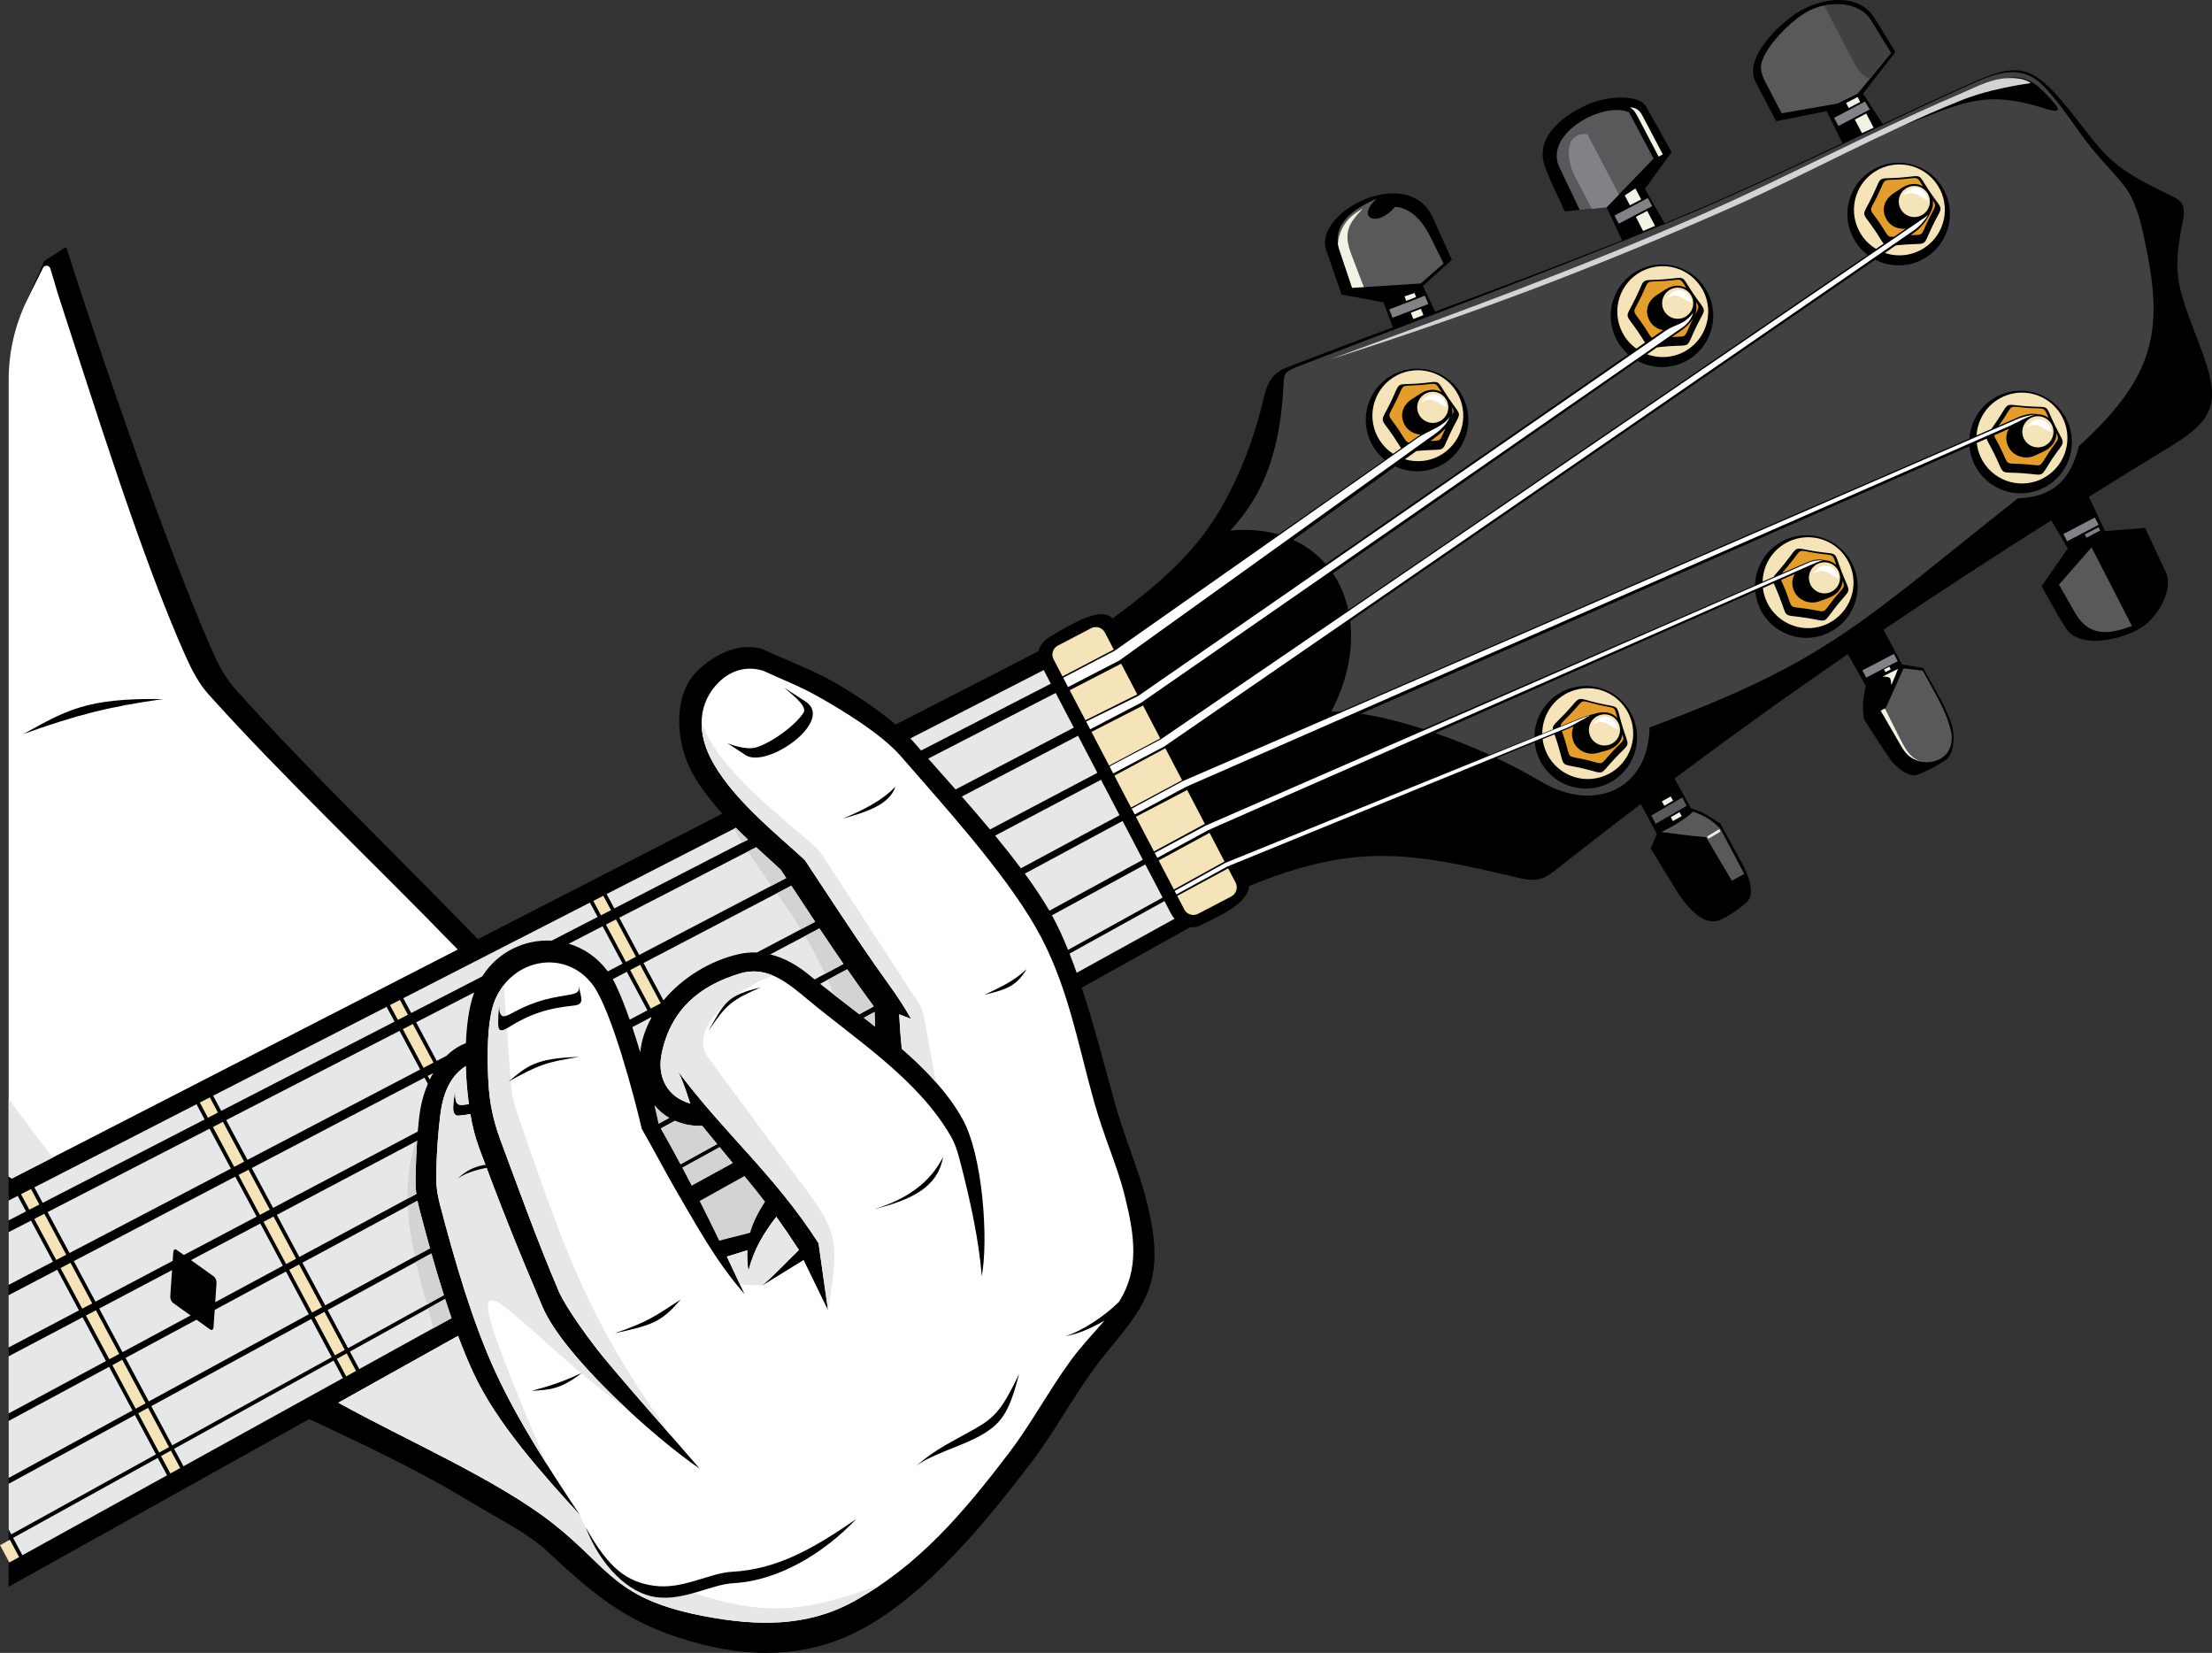 <?xml version="1.0" encoding="UTF-8"?>
<svg id="Calque_2" data-name="Calque 2" xmlns="http://www.w3.org/2000/svg" viewBox="0 0 471.06 351.95">
  <rect x="0" y="0" width="471.06" height="351.95" fill="#333333" stroke="none"/>
  <defs>
    <style>
      .cls-1 {
        fill: #58595b;
      }

      .cls-1, .cls-2, .cls-3, .cls-4, .cls-5, .cls-6, .cls-7, .cls-8, .cls-9, .cls-10 {
        fill-rule: evenodd;
        stroke-width: 0px;
      }

      .cls-3 {
        fill: #d1d3d4;
      }

      .cls-4 {
        fill: #f0f2e3;
      }

      .cls-5 {
        fill: #f5e3ba;
      }

      .cls-6 {
        fill: #fff;
      }

      .cls-7 {
        fill: #414042;
      }

      .cls-8 {
        fill: #e6e7e8;
      }

      .cls-9 {
        fill: #e39c2e;
      }

      .cls-10 {
        fill: #808285;
      }
    </style>
  </defs>
  <g id="Calque_1-2" data-name="Calque 1">
    <g>
      <path class="cls-2" d="M462.41,94.96c-5.96,3.62-11.8,7.22-17.57,10.81l3.43,7.32,8.54-.67,4.39,9.37c1.89,4.04-2.21,10.21-5.46,12.02-5.2,2.91-13.08,4.05-15.75.02-.15-.23-.3-.46-.44-.69-1.72-2.7-3.17-5.56-4.78-8.33l4.78-6.87.8-1.15-.8-1.36-2.72-4.64c-12.17,7.68-23.99,15.38-35.72,23.31l3.94,7.37,4.53.78,3.5,6.31c1.04,1.88,1.93,3.86,2.59,5.9.62,1.91.54,6.11-1.27,7.33-1.89,1.28-3.94,2.37-6.08,3.18-1.8.68-4.66-1.73-5.61-3.05-2.07-2.86-3.87-5.89-5.8-8.84-.28-3.21-.28-3.66.42-7.09l-3.84-6.7c-12.26,8.43-24.46,17.18-36.89,26.47l3.52,6.37c2.28.68,3.15,1.19,6.26,3.29l4.59,8.38c1.14,2.08,3.06,6.47.98,8.32-1.67,1.49-3.54,2.8-5.59,3.73-3.71,1.69-7.61-3.39-9.34-6.21l-5.48-8.97,1.29-3.1-3.41-6.38c-5.18,3.94-10.42,7.99-15.72,12.15-4.43,3.49-5.3,4.78-10.54,3.53-22.97-5.47-34.49-7.42-57.14,1.78-.4,4.1-7.08,6.67-10.32,8.36-.74.39-1.52.51-2.28.43l-9.67,5.4-13.38,7.46c2.74,8.3,4.99,17.21,6.97,24.3,2.3,8.23,5.08,14.26,6.75,20.83,3.01,11.84,2.41,18.33-3.41,26.22-2.65,3.6-5.17,6.33-7.81,9.94-4.68,6.42-8.43,13.5-13.25,19.82-9.56,12.52-21.99,27.86-36.07,35.48-9.84,5.32-21.18,6.55-34.1,3.24-14.95-3.84-22.02-9.64-32.96-19.86-4.18-3.9-11.28-7.38-16.48-10.58-10.06-6.19-23.73-12.69-34.18-17.52L1.84,337.87v-5.44l-1.84-3.43,1.84-1.02V80.88c0-.51,0-1,.03-1.5,0-.25.02-.48.03-.73v-.06c.02-.32.05-.66.07-.98,0-.06.02-.13.02-.19.03-.32.06-.64.1-.96v-.06c.04-.36.09-.72.14-1.07.04-.32.09-.64.14-.95.07-.41.15-.81.23-1.21.07-.35.14-.7.22-1.04t0-.02c.08-.35.17-.7.26-1.05.15-.59.32-1.19.51-1.76.08-.25.16-.5.24-.74.11-.33.23-.66.35-.99.11-.3.22-.59.34-.89.35-.89.74-1.76,1.15-2.63h0s3.77-8.49,3.77-8.49l4.65-2.96c7.56,23.62,21.55,64.26,31.02,85.77,1.28,2.91,2.75,5.82,4.86,8.2,15.35,17.23,34.93,35.92,51.79,53.41l52.06-26.73c-2.74-3.02-5.22-6.28-6.89-9.66-3.12-6.32-3.57-16.1,1.92-21.08,4.12-3.74,8.95-5.62,13.44-4.32,3.75,1.74,10.96,4.61,14.57,6.63,4.08,2.28,9.6,5.83,13.88,9.46l30.4-15.61c.28-1.3,1.3-2.44,2.71-3.25,4.31-2.49,10.55-6.42,13.06-3.73,12.85-9.41,19.67-16.4,25.01-26.98,3.43-6.8,5.54-13,7.29-20.32.64-2.65,1.62-4.91,4.77-6.12,7.56-2.93,15.11-5.77,22.64-8.58l-2.01-5.31-8.92-1.67-3.1-9c-1.95-4.39,3.01-9.5,8.88-11.58,3.28-1.16,6.86-1.38,9.68,0,1.67.81,3.08,2.19,4.01,4.26l4.02,8.91-6.16,5.59,2.59,5.45c13.27-4.94,26.53-9.87,39.83-15.16l-3.31-7.04-3.12.3-2.59.25-3.2.32c-.43-.97-.87-1.91-1.32-2.87-1.04-2.22-2.1-4.45-2.93-6.76-2.26-6.4,4.36-11.21,9.9-13.45,2.91-1.18,10.02-2.19,11.73.85l5.38,9.61-5.69,7.83,1.09,1.91,3.09,5.4c.41-.17.83-.34,1.25-.51,3.86-1.59,7.66-3.22,11.42-4.88,8.55-3.77,16.87-7.71,25.21-11.66l-3.35-6.82-10.76,2.15-4.38-8.39c-2.7-5.17,5.47-12.83,9.52-15.12,4.93-2.79,12.45-3.91,15.88,1.65l4.38,7.11-6.9,8.88,4.2,6.46c6.24-2.95,12.52-5.89,18.94-8.75,8.73-3.89,12.31-4.23,18.87,3.46,8.94,10.49,8.42,13.12,21.42,19.5,3.62,1.78,5.53,2.04,4.71,6.23-2.33,11.87-1.33,13.88,3.64,26.89,4.29,11.23,3.77,15.21-6.1,21.21Z"/>
      <path class="cls-6" d="M97.48,202.18L11.25,246.46l-8.75,4.49-.66-.41V80.88c0-6.03,1.38-11.74,3.84-16.83h0s3.48-7.01,3.48-7.01c.34-.68,1.34-.6,1.56.13l1.64,5.49c7.6,23.24,17.61,55.65,27.14,77,1.3,2.9,2.78,5.82,4.91,8.19,15.74,17.54,35.88,36.57,53.06,54.33Z"/>
      <path class="cls-8" d="M11.25,246.46l-8.75,4.49c-.22-.23-.44-.46-.66-.69v-16.26c3.03,4.18,6.16,8.32,9.41,12.45Z"/>
      <path class="cls-3" d="M148.99,255.73l9.54-5.32c1.49,1.77,2.94,3.57,4.39,5.47-1.38,2.17-2.51,4.25-3.17,6.61-2.15.61-4.45,1.09-6.58,1.7-1.36-2.82-2.76-5.65-4.18-8.46h0Z"/>
      <path class="cls-6" d="M176.33,278.96l-2.02-14.25c-9.41-14.6-19.71-22.97-29.88-36.52,1.37,2.82,1.87,4.84,2.55,6.78-4.68-1.31-7.2-5.46-6.04-10.82,1.98-9.16,7.94-14.25,16.63-16.86,5.89-1.77,10.27,2.08,14.51,5.6,10.65,8.83,23.56,17.06,30.49,29.21,1.08,1.9,1.6,4.08,2.15,6.2,1.84,7.15,3.81,16.04,4.34,23.43,1.45-7.26.34-25.95-4.29-33.81-3.07-5.39-7.66-10.18-12.74-14.62-.25-2.43-.43-4.87-.54-7.32l2.54.98c-2.63-4.59-4.44-6.84-7.53-11.26-5.11-7.3-10.09-15.02-15.11-22.57-5.52-5.15-16.05-13.39-20.24-22.06-2.62-5.42-2.52-11.39,1.92-15.8,2.4-2.38,5.74-3.59,9.42-2.46,3.75,1.74,7.63,3.22,11.24,5.23,5.49,3.06,13.98,8.22,18.13,13,9.03,10.39,21.79,24.42,28.63,36.29,6.8,11.8,8.88,24.31,12.44,37.04,2.3,8.23,4.95,13.62,6.58,20.2,2.09,8.43,3.21,15.61-1.2,22.61-2.94,2.96-7.79,6.21-11.44,7.34,2.55-.42,5.67-1.74,8.34-3.33-2.42,2.81-4.99,5.49-7.18,8.49-4.68,6.42-8.43,13.5-13.25,19.82-9.56,12.52-19.21,24.02-33.29,31.65-9.84,5.33-20.42,5.05-31.13,3.06-19.49-3.63-20.41-10.18-32.46-19.7-11.91-9.4-31.34-17.78-45.86-25.83l25.49-14.23c1.02,2.71,2.1,5.34,3.25,7.84,4.94,10.74,14.79,21.63,22.73,30.33-6.52-9.81-13.13-19.89-18.07-30.63-4.85-10.53-8.72-23.92-11.68-35.25-.83-3.17-.91-4.64-.83-7.83.09-3.84.37-7.68.83-11.49.66-5.45,2.65-8.64,5.43-10.42.04,1.4.12,2.72.21,3.9.12,1.4.26,2.81.45,4.21-.34.05-.75.1-1.26.16-1.93.23-1.54-1.57-1.73-3.02-.12,2.03-1.09,5.46.83,5.3.93-.07,1.72-.19,2.47-.33.42,2.47,1.01,4.9,1.88,7.25,4.62,12.42,8.31,21.67,13.52,33.86,4.46,10.43,23.85,27.9,33.45,34.4-6.87-7.98-13.73-15.57-20.45-23.67-2.59-3.13-8.04-10.52-9.57-14.11-4.51-10.55-8.39-21.36-12.39-32.11-1.67-4.49-2.35-8.26-2.58-12.17-.28-4.73-.44-13.37,1.39-17.73,3.78-8.98,15.12-10.93,20.86-3.18,3.92,5.3,8.84,23.86,10.4,30.6,2.52,4.37,4.74,8.71,7.29,13.09,2.89,4.97,5.68,9.95,8.86,14.63v.09s.05-.01.05-.01c1.75,2.56,3.61,5.04,5.66,7.37-1.21-2.6-2.46-5.26-3.74-7.95,1.45-.45,2.9-.89,4.36-1.35-.07,1.35-.01,2.8.22,4.41,1.2-4.7,3.27-8.04,5.95-11.54,1.53,2.12,3.08,4.39,4.7,6.9l.09.19c-2.61,2.52-5.15,5.29-7.83,7.56,2.96-1.81,5.91-3.63,8.85-5.46l5.2,10.68h0Z"/>
      <path class="cls-8" d="M123.51,322.61l1.22,2.6c3.24,8.39,9.24,14.06,14.91,14.86,2.8.39,5.52-.16,8.13-.89,16.3,5.44,24.39,3.6,39.64-1.62-1.88,1.27-3.85,2.47-5.9,3.59-9.84,5.33-20.42,5.05-31.13,3.06-19.49-3.63-20.41-10.18-32.46-19.7-11.91-9.4-31.34-17.78-45.86-25.83l25.49-14.23c1.02,2.71,2.1,5.34,3.25,7.84,4.94,10.74,14.79,21.63,22.73,30.33h0Z"/>
      <path class="cls-8" d="M116.5,311.87c-4.06-6.43-7.9-13.02-11.06-19.88-4.85-10.53-8.72-23.92-11.68-35.25-.83-3.17-.91-4.64-.83-7.83.09-3.84.37-7.68.83-11.49.66-5.45,2.65-8.64,5.43-10.42.04,1.4.12,2.72.21,3.9.12,1.4.26,2.81.45,4.21-.34.05-.75.1-1.26.16-1.93.23-1.54-1.57-1.73-3.02-.12,2.03-1.09,5.46.83,5.3.93-.07,1.72-.19,2.47-.33.42,2.47,1.01,4.9,1.88,7.25,4.62,12.42,8.31,21.67,13.52,33.86,2.62,6.13,10.4,14.69,18.32,22.03-28.37-20.72-41.5-45.26-17.39,11.5h0Z"/>
      <path class="cls-8" d="M157.6,273.51c-.92-1.96-1.85-3.94-2.81-5.95,1.45-.45,2.9-.89,4.36-1.35-.07,1.35-.01,2.8.22,4.41,1.2-4.7,3.27-8.04,5.95-11.54,1.53,2.12,3.08,4.39,4.7,6.9l.09.19c-2.61,2.52-5.15,5.29-7.83,7.56l-4.68-.23h0Z"/>
      <path class="cls-8" d="M143.04,305.86c-4.86-5.55-9.7-11.04-14.47-16.79-2.59-3.13-8.04-10.52-9.57-14.11-4.51-10.55-8.39-21.36-12.39-32.11-1.67-4.49-2.35-8.26-2.58-12.17-.28-4.73-.44-13.37,1.39-17.73.51-1.2,1.15-2.27,1.89-3.22l1.32,18.7c.27,3.88.42,5.41,1.69,9.09,9.88,28.51,14.54,43.03,32.72,68.34h0Z"/>
      <path class="cls-8" d="M176.33,278.96l-2.02-14.25c-9.41-14.6-19.71-22.97-29.88-36.52,1.37,2.82,1.87,4.84,2.55,6.78-4.68-1.31-7.2-5.46-6.04-10.82,1.98-9.16,7.94-14.25,16.63-16.86,2.63-.79,4.96-.46,7.12.46-6.77,2.07-18.64,10.97-13.86,17.45l15.39,20.85c11.64,15.76,13.09,15.06,10.12,32.9h0Z"/>
      <path class="cls-8" d="M199.35,230.47c-2.21-2.51-4.7-4.88-7.31-7.17-.25-2.43-.43-4.87-.54-7.32l2.54.98c-2.63-4.59-4.44-6.84-7.53-11.26-5.11-7.3-10.09-15.02-15.11-22.57-5.52-5.15-16.05-13.39-20.24-22.06-1.17-2.42-1.8-4.95-1.74-7.41,2.67,8.64,13.26,17.32,22.91,25.52,2.22,1.89,2.27,2.1,3.78,4.43l18.09,27.77c2.23,3.43,2.2,3.09,2.88,6.78l2.26,12.3h0Z"/>
      <path class="cls-7" d="M275.71,78.31c26.96-10.45,53.53-20.18,80.48-31.28,22.24-9.16,42.43-19.67,64.15-29.36,4.84-2.16,10.03-3.97,14.37.21,3.97,3.82,7.08,9.15,10.62,13.55,2.65,3.29,5.44,5.95,7.33,8.56,2.78,3.84,3.74,9.57,4.65,14.18,3.39,17.25.73,26.82-14.58,40.81-1.83,7.23-5.46,10.85-13.02,11.14-33.54,26.47-40.03,34.53-78.43,48.77-.19,13.13-11.66,18.37-23.21,11.48-2.93-1.75-6.1-3.41-9.36-4.95l8.12-3.33c.06.61.18,1.21.34,1.82,1.61,5.82,7.63,9.22,13.45,7.61,5.82-1.61,9.22-7.63,7.61-13.45-1.61-5.81-7.63-9.22-13.45-7.61-4.81,1.33-7.97,5.68-8.01,10.43l-9.54,3.84c-3.82-1.74-7.75-3.31-11.59-4.64l68.16-30.15c.09.89.28,1.79.6,2.67,2.05,5.68,8.31,8.61,13.99,6.56,5.68-2.05,8.61-8.31,6.56-13.99-2.05-5.68-8.32-8.61-13.99-6.56-4.34,1.57-7.07,5.59-7.21,9.94l-70.65,30.68c-4.79-1.54-9.35-2.68-13.28-3.27l129.59-56.95c.1,1.23.42,2.47.96,3.66,2.52,5.48,9,7.89,14.49,5.37,5.48-2.52,7.89-9,5.37-14.49-2.52-5.48-9-7.89-14.49-5.37-3.76,1.73-6.08,5.33-6.34,9.19l-133.97,58.14c-.68-.03-1.32-.03-1.93-.01,3.51-6.67,4.74-13.36,4.03-19.25l111.8-76.96c3.35,1.72,7.51,1.65,10.91-.53,5.07-3.27,6.54-10.03,3.28-15.1-3.27-5.07-10.03-6.54-15.1-3.28-5.07,3.27-6.54,10.03-3.28,15.1.71,1.1,1.58,2.03,2.56,2.78l-110.57,75.6c-.63-2.86-1.73-5.5-3.29-7.79l64.91-45.22c3.39,1.82,7.63,1.79,11.09-.43,5.07-3.27,6.54-10.03,3.28-15.1-3.26-5.08-10.03-6.54-15.1-3.28-5.07,3.27-6.54,10.03-3.28,15.1.57.88,1.24,1.65,1.99,2.31l-64.42,44.63c-1.87-2.14-4.19-3.9-6.91-5.14l21.73-15.64c3.29,1.54,7.27,1.41,10.55-.7,5.07-3.27,6.54-10.03,3.28-15.1-3.27-5.07-10.03-6.54-15.1-3.28-5.07,3.27-6.54,10.03-3.28,15.1.64,1,1.43,1.86,2.31,2.58l-22.66,15.88c-3.04-.86-6.47-1.17-10.24-.81,7.14-7.65,10.59-16.89,11.33-30.76.13-2.37.02-2.96,2.42-3.89h0Z"/>
      <path class="cls-5" d="M362.24,61.11c2.89,4.5,1.59,10.49-2.9,13.38-2.65,1.71-5.83,1.95-8.58.95l2.1-1.47c.58-.07,1.35-.16,2.39-.24,5.16-.38,3.64.67,5.91-4.01,1.16-2.4,1.76-3.07,1.67-3.76-.09-.64-.78-1.29-2.19-3.36-2.93-4.31-1.23-3.49-6.43-3.11-5.15.38-3.64-.68-5.91,4.01-2.28,4.7-2.4,2.82.52,7.12.72,1.06,1.16,1.81,1.5,2.33l-1.85,1.28c-.97-.69-1.83-1.58-2.52-2.64-2.89-4.5-1.59-10.49,2.9-13.38,4.5-2.89,10.49-1.59,13.38,2.9h0Z"/>
      <path class="cls-9" d="M361.18,64.32c.05.23.06.46.06.68.12.78-.02,1.51-.34,2.2.9-1.71,1.07-1.78.28-2.88ZM354.44,59.82c-4.33.32-3.05-.57-4.97,3.38-1.91,3.95-2.02,2.37.44,5.98,1.15,1.7,1.46,2.45,1.9,2.74l2.35-1.62c-1.08-.2-2.08-.79-2.72-1.77-1.34-2.09-.66-4.39,1.42-5.73l1.83-1.17c1.42-.91,3.09-1.08,4.44-.29-1.48-2.36-.82-1.79-4.68-1.51ZM357.26,70.91l-1.22.85c3.46-.18,2.44.38,4.24-3.32.14-.29.27-.56.4-.8-.74,1.27-2.06,2.37-3.42,3.28Z"/>
      <path class="cls-5" d="M412.63,39.45c2.89,4.5,1.59,10.49-2.9,13.38-2.58,1.66-5.65,1.94-8.34,1.03l2.32-1.6c.51-.06,1.14-.13,1.94-.18,5.16-.38,3.64.67,5.91-4.01,1.16-2.4,1.77-3.07,1.67-3.76-.09-.64-.78-1.29-2.19-3.37-2.93-4.31-1.23-3.49-6.43-3.11-5.15.37-3.64-.68-5.91,4.01-2.28,4.7-2.4,2.82.52,7.12,1.06,1.56,1.52,2.45,1.92,2.93l-1.62,1.11c-1.24-.74-2.33-1.77-3.17-3.07-2.89-4.5-1.6-10.49,2.9-13.38,4.5-2.89,10.49-1.59,13.38,2.9h0Z"/>
      <path class="cls-9" d="M403.25,41.15l1.82-1.18c1.42-.91,3.09-1.08,4.45-.29-1.48-2.35-.82-1.79-4.68-1.5-4.33.32-3.05-.57-4.97,3.37-.1.21-.21.42-.29.6-1.62,3.2-1.59,1.97.74,5.39,1.84,2.71,1.52,3.01,3.05,2.86l2.48-1.7c-1.51.17-3.12-.44-4-1.82-1.04-1.61-.86-3.37.25-4.7.32-.38.71-.73,1.17-1.02ZM411.58,42.67c.07.36.08.69.04,1-.03.39-.14.77-.31,1.15-.78,1.87-2.13,3.72-4.14,5.06l-.28.2c2.93-.12,2.07.23,3.79-3.3.87-1.8,1.36-2.45,1.4-2.97.03-.34-.13-.63-.5-1.14Z"/>
      <path class="cls-5" d="M410.45,41.11c.99,1.54.55,3.59-.99,4.58-1.54.99-3.59.55-4.58-.99-.99-1.54-.55-3.59.99-4.58,1.54-.99,3.59-.55,4.58.99h0Z"/>
      <path class="cls-5" d="M439.39,89.23c2.23,4.86.1,10.61-4.76,12.84-4.86,2.23-10.61.1-12.84-4.76-.45-.97-.72-1.98-.83-2.99l2.12-.93c.13.6.71,1.4,1.68,3.38,2.29,4.68.76,3.63,5.92,3.99,5.16.36,3.51,1.18,6.41-3.14,1.49-2.21,2.18-2.79,2.18-3.48,0-.64-.59-1.39-1.69-3.64-2.29-4.68-.72-3.63-5.92-3.99-5.15-.35-3.5-1.19-6.41,3.14-.48.72-.88,1.27-1.2,1.7l-3.13,1.36c.21-3.45,2.26-6.68,5.63-8.23,4.86-2.23,10.61-.1,12.84,4.76h0Z"/>
      <path class="cls-9" d="M431.85,86.86c-4.33-.29-2.95-1-5.4,2.64-.31.46-.58.83-.81,1.15l4.15-1.8c1.31-.57,2.99-.94,4.11-.64.86,0,1.69.26,2.37.8-1.14-2.54-.57-1.88-4.42-2.15ZM437.9,92.26c.08,1.78-1.13,3.17-2.86,3.96l-1.76.81c-1.99.91-4.64.14-5.62-1.99-.62-1.34-.51-2.67.16-3.74l-3.17,1.4c.13.49.62,1.18,1.4,2.78,1.92,3.93.64,3.05,4.98,3.35,4.34.29,2.95.99,5.39-2.64,1.84-2.72,2.23-2.51,1.48-3.94Z"/>
      <path class="cls-5" d="M437,90.56c.76,1.66.03,3.63-1.63,4.4-1.66.76-3.63.03-4.4-1.63-.76-1.66-.03-3.63,1.63-4.4,1.66-.76,3.63-.03,4.4,1.63h0Z"/>
      <path class="cls-5" d="M394.14,120.78c1.82,5.03-.79,10.58-5.81,12.4-5.03,1.82-10.58-.79-12.4-5.81-.26-.71-.43-1.44-.51-2.16l2.31-1.02c.23.59.65,1.44,1.21,2.88,1.89,4.85.46,3.68,5.57,4.47,5.11.78,3.4,1.47,6.65-2.59,1.67-2.08,2.41-2.6,2.47-3.29.06-.64-.47-1.43-1.38-3.77-1.89-4.85-.42-3.68-5.57-4.47-5.1-.78-3.39-1.48-6.65,2.59-1.28,1.6-2.01,2.28-2.32,2.82l-2.35,1.02c.09-3.88,2.52-7.48,6.39-8.88,5.03-1.82,10.58.79,12.4,5.81h0Z"/>
      <path class="cls-9" d="M386.82,117.79c-4.29-.66-2.85-1.24-5.59,2.18-.87,1.08-1.44,1.67-1.76,2.09l5.15-2.23c1.75-.76,2.97-.81,3.88-.53.96.02,1.85.36,2.55,1.01-.92-2.63-.4-1.93-4.22-2.52ZM392.4,123.68c-.07,1.78-1.39,3.07-3.18,3.71l-1.83.66c-2.05.74-4.64-.25-5.43-2.45-.46-1.26-.32-2.44.26-3.41l-2.93,1.3c.19.49.55,1.2,1.02,2.42,1.59,4.07.38,3.09,4.68,3.75,4.3.66,2.86,1.23,5.59-2.18,2.06-2.56,2.43-2.31,1.8-3.8Z"/>
      <path class="cls-5" d="M391.65,121.91c.62,1.72-.27,3.62-1.99,4.24-1.72.62-3.62-.27-4.24-1.99-.62-1.72.27-3.62,1.99-4.24,1.72-.62,3.62.27,4.24,1.99h0Z"/>
      <path class="cls-5" d="M347.45,153.61c1.43,5.15-1.59,10.49-6.74,11.92-5.15,1.43-10.49-1.59-11.92-6.74-.13-.47-.22-.94-.28-1.4l2.52-1.03c.2.56.47,1.31.79,2.37,1.51,4.98.17,3.71,5.21,4.88,5.04,1.17,3.28,1.72,6.83-2.08,1.82-1.95,2.6-2.41,2.71-3.09.11-.64-.36-1.46-1.09-3.86-1.52-4.98-.14-3.7-5.22-4.88-5.03-1.17-3.27-1.73-6.83,2.08-2.2,2.35-2.88,2.56-2.72,3.53l-2.28.92c0-4.25,2.8-8.15,7.1-9.34,5.15-1.43,10.49,1.59,11.92,6.74h0Z"/>
      <path class="cls-9" d="M340.39,150.07c-4.23-.98-2.75-1.46-5.74,1.75-1.74,1.85-2.35,2.12-2.3,2.82l3.4-1.38c.63-.26,1.25-.5,1.83-.7.08-.02.16-.06.23-.08.65-.21,1.25-.38,1.74-.48l.54-.15c1.62-.45,3.28-.11,4.33,1.04-.71-2.69-.25-1.95-4.02-2.82ZM345.5,156.36c-.21,1.77-1.62,2.96-3.45,3.47l-1.88.51c-2.1.59-4.6-.59-5.23-2.86-.29-1.04-.2-2.01.19-2.82l-2.51,1.04c.17.47.39,1.09.66,1.97,1.27,4.19.14,3.12,4.38,4.1,4.24.99,2.75,1.45,5.74-1.75,2.25-2.4,2.6-2.11,2.09-3.66Z"/>
      <path class="cls-5" d="M344.88,154.54c.49,1.76-.54,3.59-2.31,4.08-1.76.49-3.59-.54-4.08-2.31-.49-1.76.54-3.59,2.31-4.08,1.76-.49,3.59.54,4.08,2.31h0Z"/>
      <path class="cls-5" d="M263.14,187.95l-1.6-3.05-10.85,5.87,1.52,2.9c.55,1.05,1.86,1.46,2.91.92l7.1-3.71c1.05-.55,1.46-1.87.92-2.92ZM257.59,177.33l-10.84,5.89,3.24,6.19,10.78-5.97-3.19-6.11ZM252.82,168.22l-.08.03-10.85,5.67,3.85,7.37,10.85-5.86-3.77-7.21ZM248.17,159.32l-10.86,5.84,3.55,6.79,10.87-5.82-3.56-6.8ZM243.42,150.22l-10.98,5.62,3.75,7.18,10.89-5.78-3.66-7.01ZM238.76,141.31l-10.96,5.66,3.35,6.39,11.04-5.5-3.43-6.55ZM235.29,134.68c-.55-1.05-1.87-1.46-2.92-.92l-7.1,3.71c-1.05.55-1.46,1.86-.91,2.92l1.9,3.64,10.93-5.72-1.9-3.63Z"/>
      <path class="cls-2" d="M405.44,26.65c5.97-3.03,13.65-7.33,20.17-9.54,4.2-1.42,6.95-.43,10,2.8,2.77,2.94,4.29,4.57-.26,3.15-13.1-4.11-17.56-.99-29.91,3.59h0Z"/>
      <path class="cls-3" d="M283.05,76.6c27.31-10.09,53.77-19.6,80.45-31.42,17.77-7.87,35.43-17.29,53.31-24.93,3.02-1.29,5.57-2.64,8.23-3.27,2.35-.55,5.74-.61,7.43.71-3.55.51-7.61,1.32-11.05,2.36-1.28.39-2.63.85-4.13,1.46-16.3,6.54-32.89,15.73-48.31,22.55-29.5,13.06-55.39,22.79-85.92,32.53h0Z"/>
      <path class="cls-1" d="M445.41,116.55l8.6,16.73c-4.74,1.8-9.11,2.45-12.11-2.79l-3.43-6.01,6.94-7.93h0Z"/>
      <polygon class="cls-10" points="439.4 113.71 446.1 110.2 446.91 111.75 440.21 115.25 439.4 113.71 439.4 113.71"/>
      <polygon class="cls-10" points="443.97 113.8 446.89 112.27 447.25 112.96 444.33 114.49 443.97 113.8 443.97 113.8"/>
      <polygon class="cls-10" points="396.61 142.74 403.32 139.24 404.13 140.78 397.42 144.29 396.61 142.74 396.61 142.74"/>
      <polygon class="cls-4" points="401.22 142.53 402.34 141.95 402.65 142.53 401.52 143.12 401.22 142.53 401.22 142.53"/>
      <path class="cls-4" d="M400.93,144.06c.1-.08,3.25-1.64,3.25-1.64-.46,1.24-.85,2.24-1.4,3.44-.17-1.68-.13-1.72-1.85-1.8h0Z"/>
      <path class="cls-1" d="M405.39,142.31l-3.91,8.66,3.09,6.16c1.49,2.96,2.45,4.29,4.52,5,.39.1.77.17,1.08.17,3.91.05,6.14-2.94,5.29-6.66-1-4.39-3.6-8.33-6.01-12.84l-4.06-.48h0Z"/>
      <path class="cls-4" d="M400.49,151.31l3.55,6.14c1.53,2.65,2.16,4.09,5.51,4.82-2.39-.67-3.39-1.97-4.98-5.14l-3.16-6.29-.92.48h0Z"/>
      <path class="cls-4" d="M357.66,172.93l-1.86,1.08.46.82,1.87-1.05-.47-.85ZM355.78,169.59l-1.88,1.05.53.93,1.86-1.08-.51-.9Z"/>
      <polygon class="cls-1" points="351.66 173.64 358.25 169.81 359.18 171.59 352.59 175.42 351.66 173.64 351.66 173.64"/>
      <path class="cls-1" d="M363.31,178.25l5.5,9.28,2.64-1.46-5.15-9.7c-2.03-1.93-3.23-2.62-5.75-3.56-1.47,1.5-4.32,3.18-6.75,4.35,3.27.42,6.22.85,9.52,1.1h0Z"/>
      <polygon class="cls-4" points="363.54 178.11 366.13 176.55 366.39 177.05 363.83 178.59 363.54 178.11 363.54 178.11"/>
      <path class="cls-5" d="M310.08,83.28c2.89,4.5,1.59,10.49-2.9,13.38-2.47,1.59-5.39,1.91-8,1.14l2.45-1.76c.42-.04.9-.09,1.47-.13,5.16-.38,3.64.67,5.91-4.01,1.16-2.4,1.76-3.07,1.67-3.76-.09-.64-.78-1.29-2.19-3.37-2.93-4.31-1.23-3.49-6.43-3.11-5.15.38-3.64-.68-5.91,4.01-2.28,4.7-2.4,2.82.52,7.12.88,1.29,1.34,2.12,1.7,2.64l-1.71,1.2c-1.11-.72-2.09-1.69-2.86-2.88-2.89-4.5-1.59-10.49,2.9-13.38,4.5-2.89,10.49-1.59,13.38,2.9h0Z"/>
      <path class="cls-9" d="M309.11,86.6c.21.61.25,1.19.18,1.75.37-.75.33-1.01-.18-1.75ZM302.28,82c-4.33.32-3.05-.58-4.97,3.37-1.91,3.96-2.02,2.37.44,5.99,1.48,2.18,1.57,2.79,2.34,2.87l2.43-1.7c-1.27-.08-2.5-.69-3.24-1.84-1.34-2.08-.66-4.39,1.41-5.72l1.83-1.18c1.42-.91,3.09-1.08,4.45-.29-1.48-2.35-.83-1.79-4.68-1.5ZM304.82,93.74l-.21.16c2.44-.09,1.94.09,3.24-2.72-.92,1.05-2.1,1.92-3.03,2.56Z"/>
      <path class="cls-5" d="M307.9,84.94c.99,1.54.55,3.59-.99,4.58-1.54.99-3.59.55-4.58-.99-.99-1.54-.55-3.59.99-4.58,1.54-.99,3.59-.55,4.58.99h0Z"/>
      <path class="cls-5" d="M360.06,62.77c.99,1.54.55,3.59-.99,4.58-1.54.99-3.59.55-4.58-.99-.99-1.54-.55-3.59.99-4.58,1.54-.99,3.59-.55,4.58.99h0Z"/>
      <path class="cls-6" d="M236.28,163.19l10.9-5.75,160.84-109.85,2.59-1.77c-.87,1.27-1.77,2.39-3.3,3.41l-159.35,109.7-10.9,5.75-.77-1.48h0Z"/>
      <path class="cls-6" d="M240.99,172.19l10.86-5.85,177.41-76.95c1.67-.72,2.33-.82,4.21-1.15-2.64.85-3.72,1.66-5.58,2.48l-175.38,76.85-10.86,5.85-.65-1.23h0Z"/>
      <path class="cls-6" d="M245.91,181.6l10.87-5.82,128.09-55.85c1.35-.59,2.23-.66,3.37-.6-.86.2-1.53.49-2.37.85l-128.58,56.58-10.83,5.9-.56-1.07h0Z"/>
      <path class="cls-6" d="M250.14,189.71l10.79-5.97,74.8-30.35c1.02-.43,1.99-.79,3.04-1.14l-4.43,2.46-72.99,29.81-10.81,5.92-.39-.74h0Z"/>
      <path class="cls-6" d="M226.42,144.31l10.92-5.72,64.57-45.35c2.36-1.6,5.28-2.24,6.91-4.57-1.03,2.31-2.78,3.45-4.79,4.83l-65.63,47.12-10.95,5.67-1.03-1.98h0Z"/>
      <path class="cls-6" d="M231.29,153.64l11.07-5.43,112.34-77.78c2.26-1.51,3.87-1.19,5.9-3.85-.74,2.26-1.91,2.9-3.83,4.18l-113.69,78.82-10.92,5.71-.87-1.66h0Z"/>
      <path class="cls-1" d="M285.27,53.34l2.67,7.95,14.61-.92,4.87-4.27-2.82-5.69c-1.64-3.3-4.14-6.15-7.51-6.37-4.05,4.71-8.4,2.15-3.86-1.76-4.8,2.09-9.87,5.36-7.96,11.06h0Z"/>
      <path class="cls-4" d="M285.27,53.34l2.67,7.95,2.49-.16-2.7-7.09c-1.8-4.73-.29-6.68,2.46-9.6-1.97,1.09-4.82,3.04-5.28,7.42.06.47.18.97.35,1.48h0Z"/>
      <path class="cls-4" d="M302.59,65.76l-2.14.82.51,1.35,2.17-.84-.54-1.33ZM301.23,62.39l-2.13.71.37.97,2.1-.82-.35-.86Z"/>
      <polygon class="cls-10" points="295.85 65.88 303.41 62.97 304.19 64.73 296.55 67.66 295.85 65.88 295.85 65.88"/>
      <path class="cls-1" d="M342.13,44.14l-5.71.56-4.45-9.31c-3.01-7.17,9.69-13.87,14.95-11.47l5.22,9.85-10.01,10.37h0Z"/>
      <path class="cls-10" d="M344.77,41.41l-2.64,2.74-3.13.31-3.65-6.98c-1.62-3.11-2.57-9.34,2.7-8.91l6.71,12.85h0Z"/>
      <path class="cls-4" d="M347.07,22.85c.86.47,1.23,1.13,1.79,2.19l4.35,8.31.9-.47-4.26-8.1c-.72-1.38-1.38-1.83-2.77-1.94h0Z"/>
      <path class="cls-4" d="M350.78,44.9l-2.42,1.27,1.55,3.02,2.55-1.09-1.68-3.2ZM349.33,42.14l-1.06-2.02-2.27,1.49.28.53.82,1.58,2.41-1.26-.17-.32Z"/>
      <polygon class="cls-10" points="343.81 45.89 350.94 42.16 351.85 43.9 344.72 47.63 343.81 45.89 343.81 45.89"/>
      <path class="cls-1" d="M379.43,24.13l-3.4-6.5c-1.28-2.45-1.42-3.79-.06-6.23,1.89-3.41,6.06-7.46,9.32-9.14,3.95-2.03,10.54-2.11,13.11,2.06l4.29,6.97-7.09,8.65-4.3,2.11-11.87,2.07h0Z"/>
      <path class="cls-7" d="M388.46,1.18c3.68-.74,7.98-.04,9.94,3.15l4.29,6.97-4.51,5.5c-1.54-.7-2.52-1.83-3.58-3.87l-6.14-11.75h0Z"/>
      <path class="cls-4" d="M397.43,24.18l-2.44,1.27,1.53,2.9,2.49-1.15-1.58-3.01ZM395.58,20.66l-2.44,1.27.56,1.07,2.44-1.29-.55-1.05Z"/>
      <polygon class="cls-10" points="390.59 25.09 397.16 21.62 398.17 23.32 391.5 26.82 390.59 25.09 390.59 25.09"/>
      <path class="cls-8" d="M12.19,270.37l-10.36,5.42v11.13l14.98-7.9-4.62-8.65ZM33.6,310.43l-30.81,17.03,1.98,3.7,30.81-17.02-1.99-3.71ZM71.03,289.72l-33.95,18.77,1.99,3.72,33.96-18.77-1.99-3.73ZM94.79,276.58l-3.66,2.03-16.61,9.18,1.99,3.73,15.82-8.74,3.83-2.11c-.47-1.35-.93-2.71-1.37-4.09ZM28.73,301.31l-26.89,14.64v9.71l.56,1.05,30.81-17.03-4.48-8.38ZM66.29,280.85l-34.07,18.56,4.46,8.35,33.95-18.77-4.35-8.14ZM91.87,266.9l-3.3,1.8-18.79,10.25,4.34,8.12,16.78-9.28,3.63-2.01c-.94-2.94-1.83-5.92-2.66-8.87ZM23.24,291.04l-21.4,11.52v12.14l26.36-14.37-4.96-9.29ZM60.89,270.75l-15.17,8.17-3.87,2.08-15.11,8.14,4.95,9.27,34.07-18.56-4.87-9.11ZM89.35,257.57c-.19-.7-.33-1.32-.45-1.9l-2.07,1.12-22.43,12.08,4.86,9.08,19.07-10.39,3.24-1.76c-.78-2.79-1.52-5.55-2.22-8.23ZM17.59,280.49l-15.76,8.31v12.17l20.74-11.16-4.98-9.32ZM55.43,260.53l-14.76,7.79-4.01,2.11-15.53,8.2,4.96,9.29,14.5-7.82h0l5.24-2.82,14.41-7.76-4.81-9ZM88.52,249.75c.06-2.18.14-4.53.3-6.84l-.36.19-29.51,15.58,4.8,8.97,23.03-12.4,1.88-1.01c-.18-1.36-.19-2.63-.14-4.48ZM50.09,250.55l-34.37,17.98,4.61,8.63,16.45-8.68,2.37-1.25,15.5-8.18-4.55-8.5ZM90.4,229.46l-36.78,19.25,4.54,8.49,30.81-16.26c.09-1.11.2-2.19.32-3.24.3-2.48.93-4.82,1.82-6.91l-.71-1.33ZM153.26,244.27l-7.93,4.36c.66,1.25,1.32,2.52,1.98,3.79l8.72-4.78-2.76-3.37ZM249.33,194.46l-1.35-2.59-20.21,11.18c.52,1.33,1.03,2.69,1.52,4.09l20.84-11.51c-.3-.36-.57-.74-.79-1.16ZM149.54,239.73c-2.41.06-4.12-.36-5.81-1.08l-3,1.63c1.41,2.47,2.82,5.02,4.2,7.62l7.79-4.29-3.18-3.88ZM186.24,215.48l-2.28,1.24c.8.63,1.6,1.25,2.4,1.88-.05-1.04-.09-2.08-.12-3.12ZM243.89,184.07l-19.87,10.83c1.21,2.21,2.36,4.7,3.43,7.36l20.14-11.14-3.69-7.05ZM139.39,235.36c.35,1.47.65,2.79.88,3.9l2.24-1.22c-1.27-.73-2.29-1.65-3.12-2.68ZM180.41,206.39l-4.15,2.23h0s-1.61.87-1.61.87c.95.76,1.91,1.52,2.9,2.28h0c1.78,1.38,3.61,2.78,5.44,4.2l3.08-1.68c-1.91-2.56-3.79-5.21-5.66-7.9ZM239.06,174.81l-20.82,11.21c1.97,2.69,3.74,5.34,5.23,7.9l19.91-10.85-4.32-8.27ZM138.67,216.59l-4.02,2.12c.59,1.75,1.15,3.55,1.69,5.36.27-2.58,1.11-5.06,2.39-7.35l-.06-.13ZM174.51,197.68l-3.08,1.63-7.41,3.91c3.16.75,6.01,2.48,8.56,4.6.29.25.59.49.89.74l2.21-1.19h0s3.93-2.12,3.93-2.12c-1.72-2.48-3.41-5.02-5.11-7.56ZM234.47,166.03l-22.55,11.9c1.91,2.32,3.76,4.65,5.48,6.96l21.01-11.31-3.95-7.55ZM133.5,206.92l-3.01,1.57c.25.44.48.89.7,1.35.98,2.07,1.96,4.58,2.91,7.28l3.77-1.99-4.38-8.2ZM168.52,188.59l-3.08,1.61-28.4,14.86,4.25,7.95c4.04-4.86,10.01-8.48,15.98-9.83,1.35-.31,2.67-.42,3.92-.36l9.37-4.94,3.03-1.6c-1.69-2.55-3.38-5.12-5.07-7.68ZM229.57,156.66l-24.75,12.95c2.01,2.29,4.03,4.64,6.01,7.01l22.86-12.06-4.12-7.9ZM6.6,259.91l-4.76,2.45v11.23l9.44-4.94-4.68-8.74ZM44.63,240.33l-34.49,17.76,4.66,8.72,34.37-17.98-4.54-8.5ZM85.08,219.5l-36.91,19,4.53,8.47,36.78-19.24-4.4-8.24ZM128.33,197.23l-7.21,3.72c3.17.94,6.11,2.9,8.31,5.89l3.16-1.65-4.26-7.97ZM88.62,217.68l4.39,8.22,2.07-1.08c1.23-1.2,2.63-2.13,4.14-2.7.15-3.74.63-7.54,1.64-10.42.05-.13.1-.26.14-.39l-12.38,6.37ZM166.24,185.16c-1.5-1.4-3.3-3-5.21-4.76l-1.76.9-27.39,14.11,4.24,7.93,28.18-14.74,3.13-1.64c-.4-.6-.79-1.2-1.19-1.8ZM224.81,147.55l-27.14,13.98c1.86,2.1,3.83,4.3,5.82,6.57l25.18-13.17-3.86-7.38ZM222.26,142.68l-28.39,14.55c.25.26.49.53.72.79.51.59,1.03,1.18,1.56,1.79l27.63-14.23-1.51-2.9ZM156.7,176.27l-.35.18-27.17,13.92,1.64,3.06,27.25-14.03,1.22-.63c-.86-.81-1.72-1.65-2.59-2.52ZM125.63,192.19l-39.75,20.36,1.69,3.15,15.11-7.78c3.4-5.35,9.17-7.94,14.79-7.62l9.8-5.05-1.65-3.07ZM82.34,214.38l-36.95,18.93,1.72,3.23,36.91-19-1.69-3.16ZM41.85,235.13l-34.53,17.69,1.77,3.31,34.49-17.76-1.73-3.24ZM3.77,254.64l-1.94,1v4.22l3.71-1.91-1.77-3.31Z"/>
      <path class="cls-3" d="M153.26,244.27l-7.93,4.36c.66,1.25,1.32,2.52,1.98,3.79l8.72-4.78-2.76-3.37ZM149.54,239.73c-2.41.06-4.12-.36-5.81-1.08l-3,1.63c1.41,2.47,2.82,5.02,4.2,7.62l7.79-4.29-3.18-3.88ZM186.24,215.48l-2.28,1.24c.8.63,1.6,1.25,2.4,1.88-.05-1.04-.09-2.08-.12-3.12ZM139.39,235.36c.35,1.47.65,2.79.88,3.9l2.24-1.22c-1.27-.73-2.29-1.65-3.12-2.68ZM180.41,206.39l-4.15,2.23h0c.45,1.02.88,2.07,1.3,3.15h0c1.78,1.38,3.61,2.78,5.44,4.2l3.08-1.68c-1.91-2.56-3.79-5.21-5.66-7.9ZM179.62,205.24c-1.72-2.48-3.41-5.02-5.11-7.56l-3.08,1.63c1.49,2.49,2.93,5.15,4.26,8.05h0s3.93-2.11,3.93-2.11ZM168.52,188.59l-3.08,1.61c1.71,2.44,3.44,4.95,5.12,7.67l3.03-1.6c-1.69-2.55-3.38-5.12-5.07-7.68ZM166.24,185.16c-1.5-1.4-3.3-3-5.21-4.76l-1.76.9c1.58,2.44,3.28,4.83,5.03,7.3l3.13-1.64c-.4-.6-.79-1.2-1.19-1.8ZM156.7,176.27l-.35.18c.55,1,1.12,1.99,1.72,2.96l1.22-.63c-.86-.81-1.72-1.65-2.59-2.52ZM94.79,276.58l-3.66,2.03c.38,1.35.78,2.74,1.2,4.18l3.83-2.11c-.47-1.35-.93-2.71-1.37-4.09ZM91.87,266.9l-3.3,1.8c.63,2.82,1.42,5.83,2.33,9.08l3.63-2.01c-.94-2.94-1.83-5.92-2.66-8.87ZM89.35,257.57c-.19-.7-.33-1.32-.45-1.9l-2.07,1.12c.16,3.39.68,6.91,1.5,10.78l3.24-1.76c-.78-2.79-1.52-5.55-2.22-8.23ZM88.52,249.75c.06-2.18.14-4.53.3-6.84l-.36.19c-1.22,4.1-1.73,8.03-1.68,12.14l1.88-1.01c-.18-1.36-.19-2.63-.14-4.48Z"/>
      <path class="cls-5" d="M2.1,327.85l-.26.14-1.84,1.02,1.84,3.43.14.27,2.1-1.16-1.98-3.69Z"/>
      <path class="cls-5" d="M36.39,308.88l-2.1,1.16,1.99,3.71,2.1-1.16-1.99-3.71ZM31.53,299.78l-2.1,1.15,4.47,8.37,2.1-1.16-4.47-8.36ZM26.04,289.53l-2.11,1.14,4.96,9.29,2.11-1.15-4.96-9.27ZM20.42,279l-2.12,1.12,4.98,9.3,2.11-1.13-4.97-9.3ZM15.02,268.89l-2.13,1.12,4.62,8.64,2.13-1.12-4.62-8.64ZM9.44,258.45l-2.14,1.1,4.67,8.74,2.13-1.12-4.66-8.73ZM6.61,253.18l-2.14,1.09,1.77,3.31,2.14-1.09-1.77-3.31Z"/>
      <path class="cls-5" d="M73.83,288.18l-2.1,1.16,1.99,3.73,2.1-1.16-1.99-3.73ZM69.09,279.32l-2.1,1.15,4.34,8.13,2.1-1.16-4.34-8.12ZM63.7,269.24l-2.11,1.14,4.87,9.11,2.11-1.15-4.87-9.09ZM58.25,259.04l-2.12,1.12,4.8,9,2.12-1.14-4.8-8.98ZM52.92,249.07l-2.13,1.12,4.55,8.5,2.12-1.12-4.54-8.5ZM47.47,238.87l-2.13,1.1,4.53,8.49,2.13-1.11-4.53-8.48ZM44.69,233.67l-2.14,1.09,1.73,3.24,2.13-1.1-1.72-3.23Z"/>
      <path class="cls-5" d="M91.1,229.09l.42.78c.23-.47.47-.94.74-1.38l-1.15.6ZM87.92,218.04l-2.13,1.1,4.4,8.24,2.13-1.12-4.4-8.22ZM85.18,212.92l-2.14,1.09,1.69,3.16,2.14-1.1-1.69-3.15Z"/>
      <path class="cls-2" d="M37.62,266.14l7.9,5.65c.36.26.62.89.59,1.41l-.64,9.41c-.04.52-.36.73-.72.47l-7.9-5.65c-.36-.26-.62-.89-.59-1.41l.64-9.41c.04-.52.36-.73.72-.47h0Z"/>
      <path class="cls-6" d="M410.63,42.66c-1.78-.43-3.14-2.7-5.53-.8,1.88-3.23,5.09-1.91,5.53.8h0Z"/>
      <path class="cls-6" d="M360.35,64.49c-1.78-.43-3.14-2.7-5.53-.8,1.88-3.23,5.1-1.91,5.53.8h0Z"/>
      <path class="cls-6" d="M308.1,86.65c-1.78-.43-3.14-2.7-5.53-.8,1.88-3.23,5.1-1.91,5.53.8h0Z"/>
      <path class="cls-6" d="M436.94,92.01c-1.78-.43-3.14-2.7-5.53-.8,1.88-3.23,5.1-1.91,5.53.8h0Z"/>
      <path class="cls-6" d="M391.57,123.12c-1.78-.43-3.14-2.7-5.53-.8,1.88-3.23,5.1-1.91,5.53.8h0Z"/>
      <path class="cls-6" d="M344.6,155.28c-1.78-.43-3.14-2.7-5.53-.8,1.88-3.23,5.1-1.91,5.53.8h0Z"/>
      <path class="cls-5" d="M136.33,205.43l-2.13,1.12,4.38,8.2,2.13-1.12-4.38-8.2ZM131.17,195.77l-2.14,1.1,4.26,7.96,2.13-1.12-4.25-7.94ZM128.48,190.74l-2.14,1.09,1.64,3.07,2.14-1.1-1.64-3.06Z"/>
      <path class="cls-2" d="M34.67,148.86c-11.69,1.64-18.47,3.43-29.66,7.42,8.96-4.94,13.43-7.73,29.66-7.42h0Z"/>
      <path class="cls-2" d="M154.9,158.24l3.85,2.53c4.59,3.01,19.11-7.31,12.78-11.41l-4.55-2.94c2.24,1.96,4.57,3.63,4.24,5.16-1.61,2.75-7.06,6.71-10.32,7.6-1.55.43-4.13-.17-6-.94h0Z"/>
      <path class="cls-2" d="M209.63,211.85c3.64-1.81,5.98-2.7,9.01-5.5-2.44,4.1-5.05,4.41-9.01,5.5h0Z"/>
      <path class="cls-2" d="M186.27,257.45c7.08-2.23,11.79-5.67,14.56-11.07-1.2,6.68-7.1,9.15-14.56,11.07h0Z"/>
      <path class="cls-2" d="M150.91,219.46c3.82-5.65,4.87-6.48,11.07-9.21-7.12,1.73-7.65,3.12-11.07,9.21h0Z"/>
      <path class="cls-2" d="M130.9,283.9c6.83-2.39,8.2-3.34,14.04-7.18-4.18,4.93-6.21,5.45-14.04,7.18h0Z"/>
      <path class="cls-2" d="M123.36,225.05c-7.25,1.14-8.67,1.73-15.04,5.22,3.87-3.12,5.43-4.97,15.04-5.22h0Z"/>
      <path class="cls-2" d="M123.26,209.89c.33,2.3,1.47,3.96-1,4.22-5.68.59-9.37,1.76-14.16,4.75-.87.54-1.82.9-1.96-.27-.14-1.19.06-3.3.16-4.48-.04.51-.03,2.55,1.23,2.27.28-.06.62-.2.95-.37,4.55-2.43,7.07-3.32,12.69-4.17,2.33-.36,2.16-1.09,2.09-1.94h0Z"/>
      <path class="cls-2" d="M123.94,292.31c-3.98,1.86-6.52,2.73-10.75,3.86,3.88-.29,6.03-.21,10.75-3.86h0Z"/>
      <path class="cls-2" d="M107.24,248.15c-4.96.51-7.93,1.5-9.75,2.79,1.89-1.81,4.99-3.67,9.75-2.79h0Z"/>
      <path class="cls-2" d="M182.36,323.44c-9.4,6.5-17.01,10.72-26.45,11.24-4.87.27-10.56,3.83-16.61,2.98-5.67-.8-9.61-3.53-14.57-12.44,3.24,8.39,9.24,14.06,14.91,14.86,6.05.85,11.74-2.72,16.61-2.98,9.44-.51,19.09-6.27,26.11-13.66h0Z"/>
      <path class="cls-2" d="M194.95,312.33c4.14-3.79,8.14-5.5,12.83-8.19,4.18-2.4,5.65-4.12,9.26-11.59-2.22,8.38-3.68,10.83-9.3,13.69-3.62,1.85-10.34,3.85-12.79,6.09h0Z"/>
      <path class="cls-2" d="M179.51,174.3c5.33-1.47,9.93-3.05,11.19-6.82-2.75,2.92-6.63,4.91-11.19,6.82h0Z"/>
    </g>
  </g>
</svg>